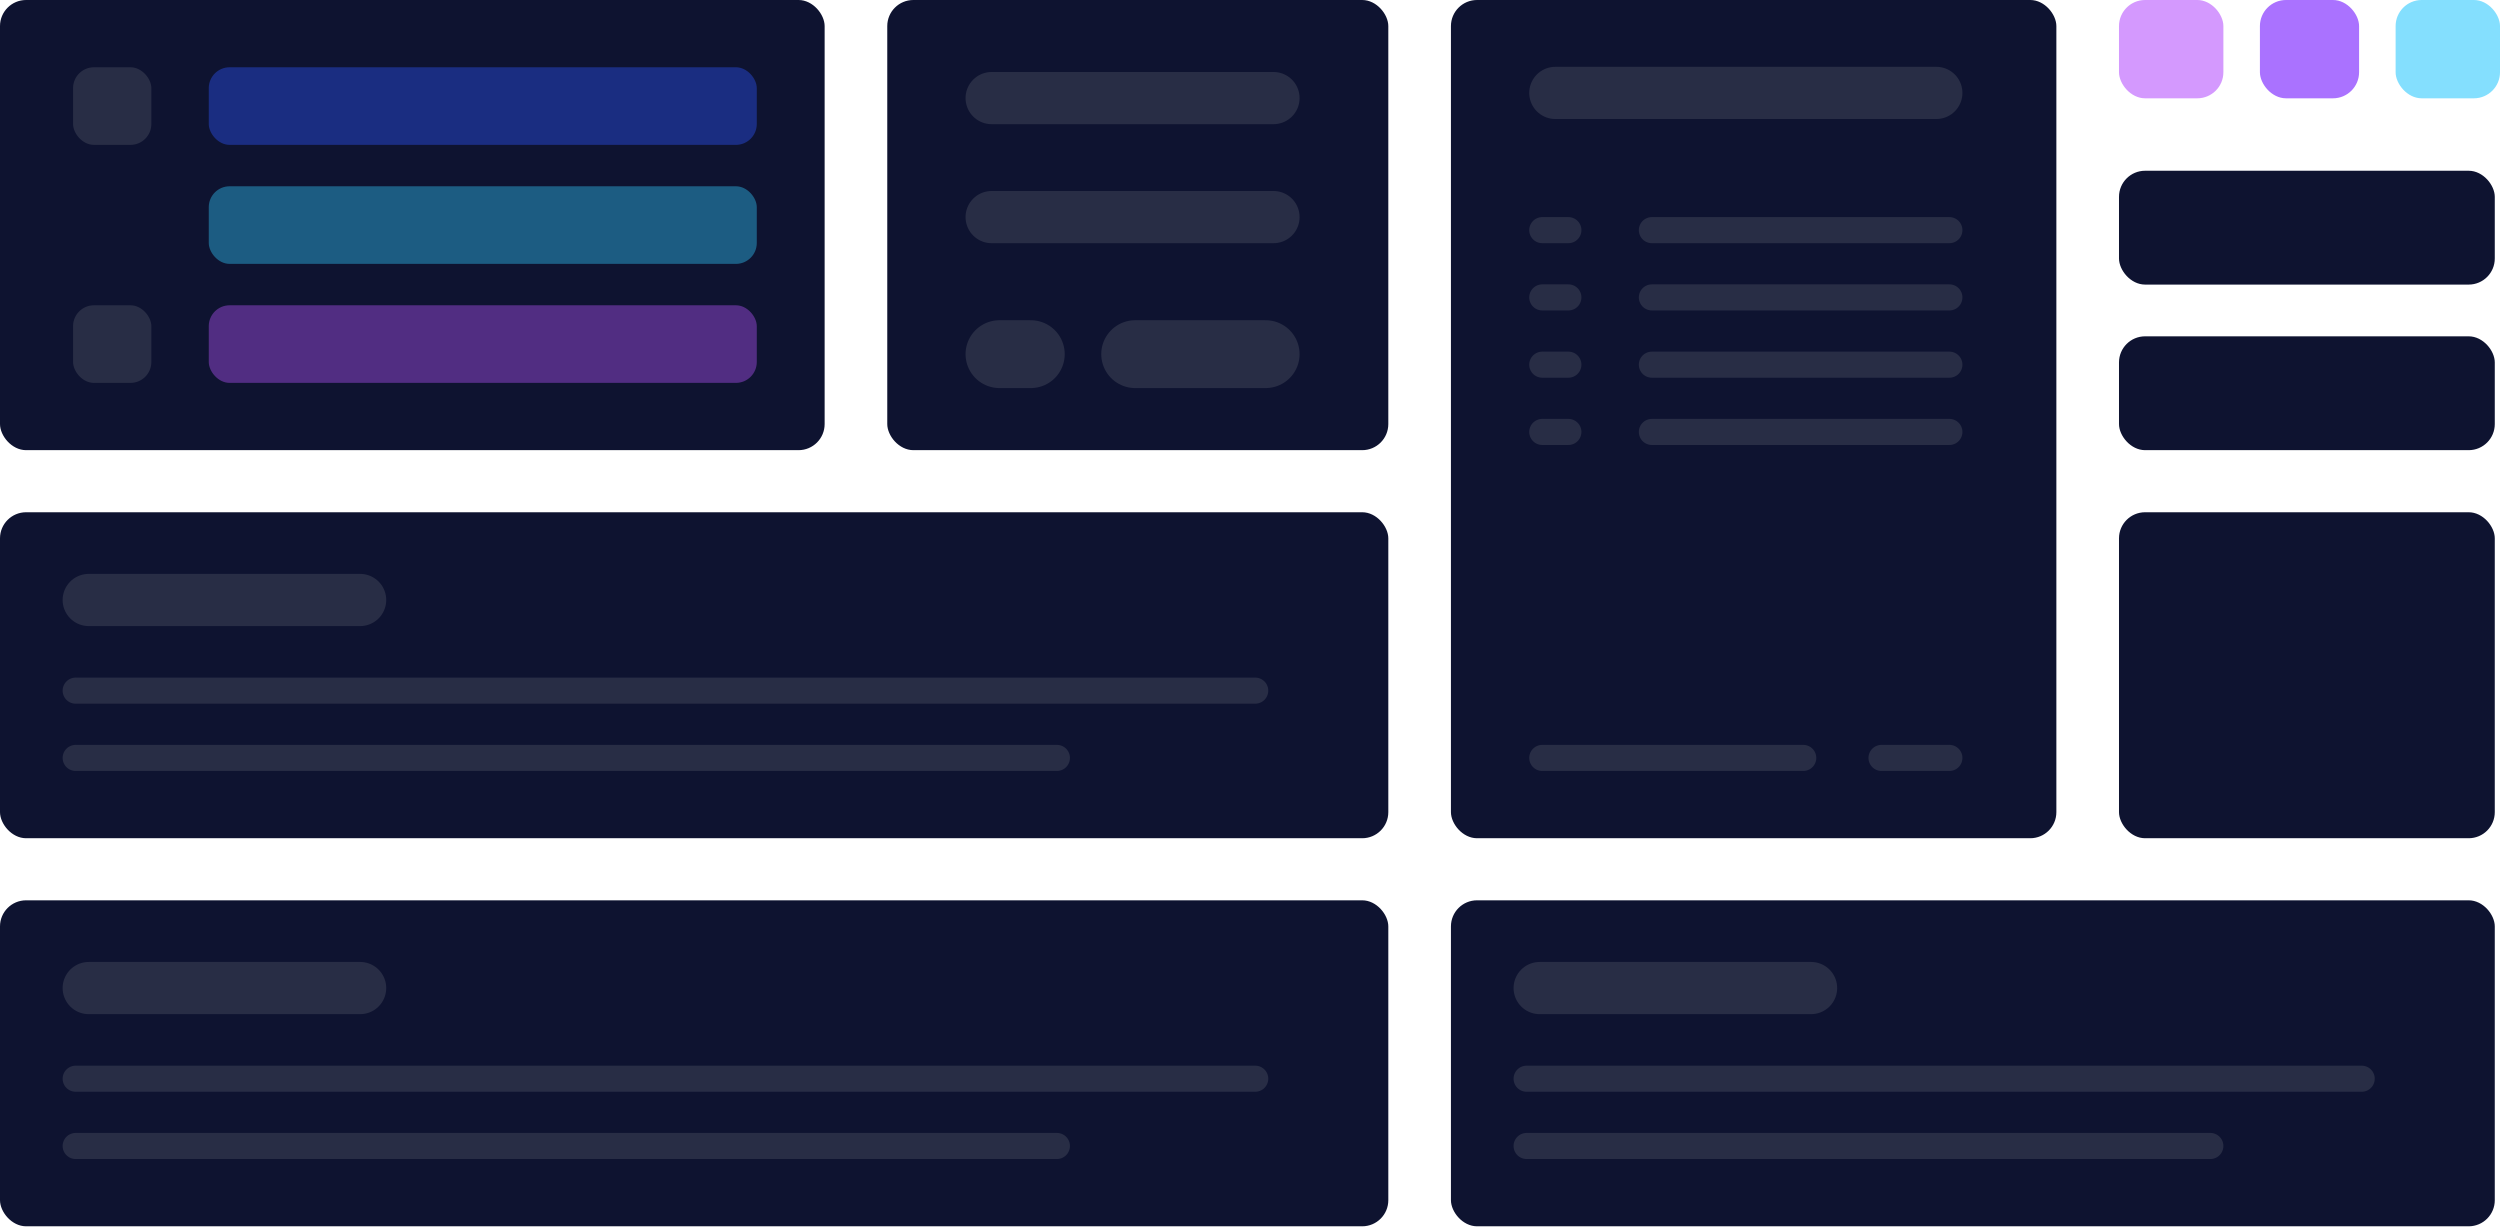 <svg width="479" height="235" viewBox="0 0 479 235" fill="none" xmlns="http://www.w3.org/2000/svg">
<rect x="406" y="98.147" width="72" height="62.457" rx="5" fill="#0E1330"/>
<rect x="406" y="64.44" width="72" height="21.81" rx="5" fill="#0E1330"/>
<rect x="406" y="32.716" width="72" height="21.81" rx="5" fill="#0E1330"/>
<rect opacity="0.6" x="406" width="20" height="18.836" rx="5" fill="#B756FE"/>
<rect opacity="0.6" x="433" width="19" height="18.836" rx="5" fill="#7214FF"/>
<rect opacity="0.6" x="459" width="20" height="18.836" rx="5" fill="#32CAFD"/>
<rect width="158" height="86.25" rx="5" fill="#0E1330"/>
<rect x="14" y="12.888" width="15" height="14.871" rx="4" fill="#282D45"/>
<rect x="14" y="58.492" width="15" height="14.871" rx="4" fill="#282D45"/>
<rect opacity="0.4" x="40" y="12.888" width="105" height="14.871" rx="4" fill="#2D55FB"/>
<rect opacity="0.4" x="40" y="35.69" width="105" height="14.871" rx="4" fill="#32CAFD"/>
<rect opacity="0.4" x="40" y="58.492" width="105" height="14.871" rx="4" fill="#B756FE"/>
<rect x="170" width="96" height="86.25" rx="5" fill="#0E1330"/>
<line x1="190" y1="18.793" x2="244" y2="18.793" stroke="#282D45" stroke-width="10" stroke-linecap="round"/>
<line x1="190" y1="41.595" x2="244" y2="41.595" stroke="#282D45" stroke-width="10" stroke-linecap="round"/>
<line x1="217.5" y1="67.854" x2="242.5" y2="67.854" stroke="#282D45" stroke-width="13" stroke-linecap="round"/>
<line x1="191.5" y1="67.854" x2="197.5" y2="67.854" stroke="#282D45" stroke-width="13" stroke-linecap="round"/>
<rect y="98.147" width="266" height="62.457" rx="5" fill="#0E1330"/>
<line x1="17" y1="114.957" x2="69" y2="114.957" stroke="#282D45" stroke-width="10" stroke-linecap="round"/>
<line x1="14.5" y1="132.328" x2="240.5" y2="132.328" stroke="#282D45" stroke-width="5" stroke-linecap="round"/>
<line x1="14.5" y1="145.216" x2="202.5" y2="145.216" stroke="#282D45" stroke-width="5" stroke-linecap="round"/>
<rect y="172.5" width="266" height="62.457" rx="5" fill="#0E1330"/>
<line x1="17" y1="189.311" x2="69" y2="189.311" stroke="#282D45" stroke-width="10" stroke-linecap="round"/>
<line x1="14.5" y1="206.681" x2="240.5" y2="206.681" stroke="#282D45" stroke-width="5" stroke-linecap="round"/>
<line x1="14.5" y1="219.569" x2="202.5" y2="219.569" stroke="#282D45" stroke-width="5" stroke-linecap="round"/>
<rect x="278" y="172.5" width="200" height="62.457" rx="5" fill="#0E1330"/>
<line x1="295" y1="189.311" x2="347" y2="189.311" stroke="#282D45" stroke-width="10" stroke-linecap="round"/>
<line x1="292.5" y1="206.681" x2="452.5" y2="206.681" stroke="#282D45" stroke-width="5" stroke-linecap="round"/>
<line x1="292.5" y1="219.569" x2="423.5" y2="219.569" stroke="#282D45" stroke-width="5" stroke-linecap="round"/>
<rect x="278" width="116" height="160.604" rx="5" fill="#0E1330"/>
<line x1="298" y1="17.802" x2="371" y2="17.802" stroke="#282D45" stroke-width="10" stroke-linecap="round"/>
<line x1="316.5" y1="44.095" x2="373.5" y2="44.095" stroke="#282D45" stroke-width="5" stroke-linecap="round"/>
<line x1="295.5" y1="44.095" x2="300.5" y2="44.095" stroke="#282D45" stroke-width="5" stroke-linecap="round"/>
<line x1="316.5" y1="69.871" x2="373.5" y2="69.871" stroke="#282D45" stroke-width="5" stroke-linecap="round"/>
<line x1="295.5" y1="69.871" x2="300.5" y2="69.871" stroke="#282D45" stroke-width="5" stroke-linecap="round"/>
<line x1="316.5" y1="56.983" x2="373.5" y2="56.983" stroke="#282D45" stroke-width="5" stroke-linecap="round"/>
<line x1="295.5" y1="56.983" x2="300.5" y2="56.983" stroke="#282D45" stroke-width="5" stroke-linecap="round"/>
<line x1="316.5" y1="82.759" x2="373.5" y2="82.759" stroke="#282D45" stroke-width="5" stroke-linecap="round"/>
<line x1="295.5" y1="82.759" x2="300.5" y2="82.759" stroke="#282D45" stroke-width="5" stroke-linecap="round"/>
<line x1="360.5" y1="145.216" x2="373.5" y2="145.216" stroke="#282D45" stroke-width="5" stroke-linecap="round"/>
<line x1="295.5" y1="145.216" x2="345.5" y2="145.216" stroke="#282D45" stroke-width="5" stroke-linecap="round"/>
</svg>
